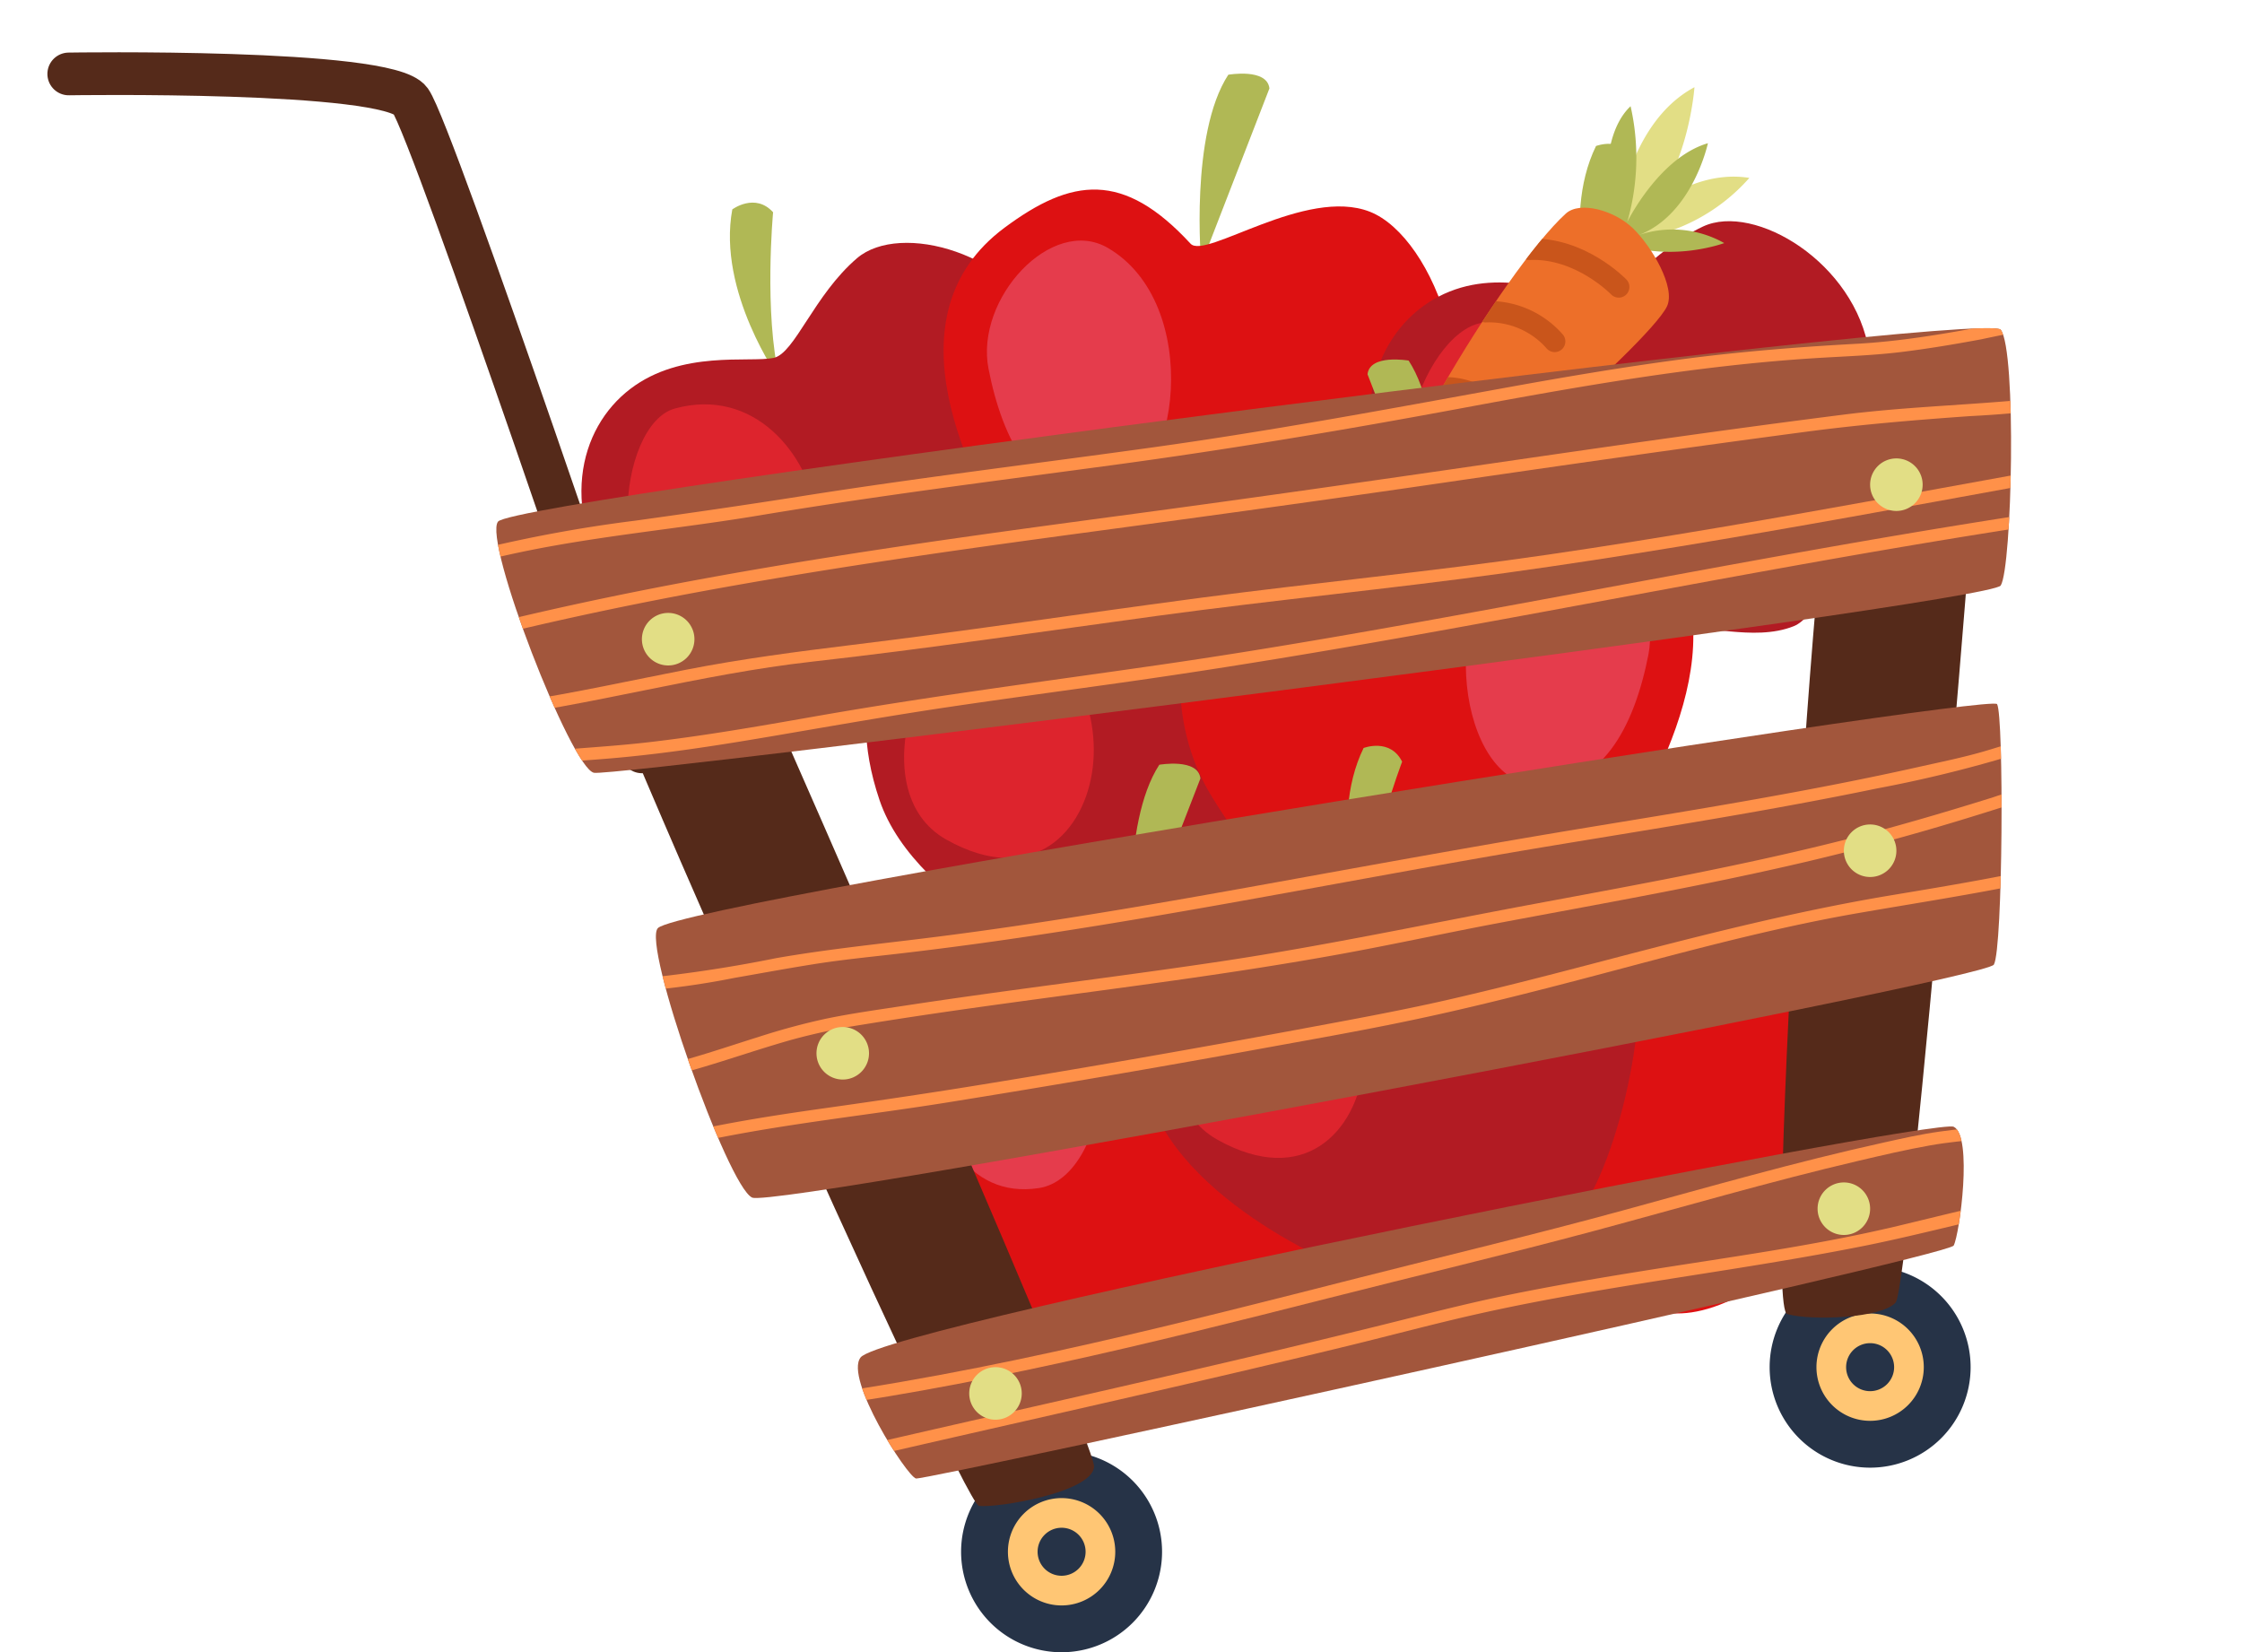 <svg xmlns="http://www.w3.org/2000/svg" xmlns:xlink="http://www.w3.org/1999/xlink" width="210" height="154.75" viewBox="0 0 210 154.75">
  <defs>
    <clipPath id="clip-path">
      <rect id="Rectángulo_33803" data-name="Rectángulo 33803" width="210" height="154.75" fill="none"/>
    </clipPath>
    <clipPath id="clip-path-2">
      <path id="Trazado_114221" data-name="Trazado 114221" d="M1.8,22C.46,29.808,3.731,55.945,6.977,55.3s8.473-28.447,7.642-32.274C14.2,21.1,10.012,19.467,7.6,19.217a6.076,6.076,0,0,0-.623-.031c-2.29,0-4.9,1.206-5.178,2.813" transform="translate(-1.491 -19.186)" fill="none"/>
    </clipPath>
    <clipPath id="clip-path-3">
      <path id="Trazado_114198" data-name="Trazado 114198" d="M40.741,44.942c-1.422,1.775,6.844,23.1,8.983,23.53s130.7-15.828,131.766-17.54,1.5-22.032,0-23.958c-.077-.1-.512-.146-1.266-.146-13.964,0-137.86,16.085-139.483,18.114" transform="translate(-40.577 -26.828)" fill="none"/>
    </clipPath>
    <clipPath id="clip-path-5">
      <path id="Trazado_114205" data-name="Trazado 114205" d="M53.813,78.546c-1.512,1.512,6.525,24.172,8.824,25.241S178.092,83.467,178.948,81.969s.941-23.335.3-24.4c-.017-.029-.121-.042-.306-.042-6.757,0-122.629,18.525-125.128,21.023" transform="translate(-53.625 -57.523)" fill="none"/>
    </clipPath>
    <clipPath id="clip-path-7">
      <path id="Trazado_114211" data-name="Trazado 114211" d="M70.393,113.725c-1.541,1.961,4.331,11.123,5.186,11.336s96.64-20.748,97.2-21.818,1.8-10.267,0-11.123a.7.7,0,0,0-.247-.027c-5.715,0-99.834,18.7-102.137,21.632" transform="translate(-70.136 -92.093)" fill="none"/>
    </clipPath>
  </defs>
  <g id="Grupo_891233" data-name="Grupo 891233" transform="translate(14911.333 11876.3)">
    <g id="Grupo_80143" data-name="Grupo 80143" transform="translate(-14911.333 -11876.3)" clip-path="url(#clip-path)">
      <path id="Trazado_114159" data-name="Trazado 114159" d="M5.62,6.048s29.869-.481,32.008,2.514S59.307,69.543,59.307,69.543" transform="translate(0.819 0.877)" fill="none" stroke="#552a1a" stroke-linecap="round" stroke-miterlimit="10" stroke-width="4"/>
      <path id="Trazado_114161" data-name="Trazado 114161" d="M97.4,128.057a9.412,9.412,0,1,1-9.412-9.412,9.412,9.412,0,0,1,9.412,9.412" transform="translate(11.446 17.282)" fill="#263347"/>
      <path id="Trazado_114162" data-name="Trazado 114162" d="M92.459,127.5a5.027,5.027,0,1,1-5.027-5.027,5.028,5.028,0,0,1,5.027,5.027" transform="translate(12.003 17.84)" fill="#ffc674"/>
      <path id="Trazado_114163" data-name="Trazado 114163" d="M89.327,127.146a2.248,2.248,0,1,1-2.248-2.248,2.248,2.248,0,0,1,2.248,2.248" transform="translate(12.357 18.193)" fill="#263347"/>
      <path id="Trazado_114164" data-name="Trazado 114164" d="M163.505,112.966a9.412,9.412,0,1,1-9.412-9.412,9.412,9.412,0,0,1,9.412,9.412" transform="translate(21.075 15.084)" fill="#263347"/>
      <path id="Trazado_114165" data-name="Trazado 114165" d="M158.562,112.408a5.027,5.027,0,1,1-5.027-5.027,5.028,5.028,0,0,1,5.027,5.027" transform="translate(21.632 15.641)" fill="#ffc674"/>
      <path id="Trazado_114166" data-name="Trazado 114166" d="M155.43,112.055a2.248,2.248,0,1,1-2.248-2.248,2.247,2.247,0,0,1,2.248,2.248" transform="translate(21.985 15.995)" fill="#263347"/>
      <path id="Trazado_114167" data-name="Trazado 114167" d="M64.328,33.119S58.467,24.925,59.9,17.2c0,0,2.137-1.594,3.821.268,0,0-.879,9.4.611,15.651" transform="translate(8.692 2.413)" fill="#b0b855"/>
      <path id="Trazado_114168" data-name="Trazado 114168" d="M65.537,30.63c1.971-.406,3.775-5.881,7.809-9.335S88.01,20.731,91.5,28.49s3.367,24.06.074,26.586S82.956,57.011,82.01,58.4s-3.444,5.577-5.341,5.939-19.342-1.605-25.405-10.5-3.964-16.627.843-20.3S63.253,31.1,65.537,30.63" transform="translate(6.924 2.892)" fill="#b21b23"/>
      <path id="Trazado_114169" data-name="Trazado 114169" d="M55.733,33.449c-5.4,1.485-7.066,18.136,2,20.354s12.318-4.208,11.4-10.19-6.019-12.194-13.4-10.164" transform="translate(7.473 4.815)" fill="#dd242d"/>
      <path id="Trazado_114170" data-name="Trazado 114170" d="M98.232,23.876s-1.1-12.192,2.533-17.754c0,0,3.636-.642,3.851,1.283Z" transform="translate(14.286 0.877)" fill="#b0b855"/>
      <path id="Trazado_114171" data-name="Trazado 114171" d="M100.284,20.57c1.385,1.5,10.8-5.348,16.792-2.995s11.765,16.918,5.347,27.71S109.8,57.362,107.236,56.4s-5.561-2.46-8.128-.749-9.24,3.34-14.545-5.026S71.82,27.27,82.85,19.073c6.287-4.672,11.123-5.348,17.434,1.5" transform="translate(11.237 2.257)" fill="#dd1112"/>
      <path id="Trazado_114172" data-name="Trazado 114172" d="M92.016,20.355c-5.26-3.065-12.459,4.759-11.179,11.315s4.39,13.151,11.179,12.113,8.933-18.223,0-23.428" transform="translate(11.753 2.865)" fill="#e53c4c"/>
      <path id="Trazado_114173" data-name="Trazado 114173" d="M130.681,28.486s-3.45-9.465,0-16.524c0,0,2.486-.964,3.61,1.283,0,0-3.369,8.824-3.61,15.241" transform="translate(18.812 1.713)" fill="#b0b855"/>
      <path id="Trazado_114174" data-name="Trazado 114174" d="M133.187,25.479c2.007.139,5.214-4.653,10.027-6.9s14.278,3.389,15.562,11.8-3.209,24.081-7.058,25.632-8.824-.449-10.107.631-4.813,4.449-6.739,4.288S116.669,54.2,113.213,44s.642-17.082,6.256-19.327,11.391.642,13.717.8" transform="translate(16.306 2.634)" fill="#b21b23"/>
      <path id="Trazado_114175" data-name="Trazado 114175" d="M122.546,26.359c-5.6-.018-11.671,15.576-3.53,20.145s13-.75,13.717-6.758S130.2,26.384,122.546,26.359" transform="translate(16.76 3.84)" fill="#dd242d"/>
      <path id="Trazado_114176" data-name="Trazado 114176" d="M89.535,53.185s-3.45-9.465,0-16.524c0,0,2.486-.964,3.61,1.283,0,0-3.369,8.824-3.61,15.241" transform="translate(12.819 5.31)" fill="#b0b855"/>
      <path id="Trazado_114177" data-name="Trazado 114177" d="M92.041,50.178c2.007.139,5.214-4.653,10.027-6.9s14.278,3.389,15.562,11.8-3.209,24.081-7.058,25.632-8.824-.449-10.107.631-4.813,4.449-6.739,4.288S75.523,78.9,72.067,68.7s.642-17.082,6.256-19.327,11.391.642,13.717.8" transform="translate(10.313 6.232)" fill="#b21b23"/>
      <path id="Trazado_114178" data-name="Trazado 114178" d="M81.4,51.058C75.8,51.04,69.729,66.634,77.87,71.2s13-.75,13.717-6.758S89.058,51.083,81.4,51.058" transform="translate(10.767 7.437)" fill="#dd242d"/>
      <path id="Trazado_114179" data-name="Trazado 114179" d="M118.189,47.246s1.1-12.192-2.533-17.754c0,0-3.636-.642-3.851,1.283Z" transform="translate(16.286 4.281)" fill="#b0b855"/>
      <path id="Trazado_114180" data-name="Trazado 114180" d="M121.419,43.94c-1.385,1.5-10.8-5.348-16.792-2.995s-11.765,16.918-5.348,27.71S111.9,80.732,114.467,79.769s5.561-2.46,8.128-.749,9.24,3.34,14.545-5.026,12.742-23.354,1.712-31.552c-6.287-4.672-11.123-5.348-17.434,1.5" transform="translate(14.052 5.661)" fill="#dd1112"/>
      <path id="Trazado_114181" data-name="Trazado 114181" d="M125.766,43.725c5.26-3.065,12.459,4.759,11.179,11.315s-4.39,13.151-11.179,12.113-8.933-18.223,0-23.428" transform="translate(17.457 6.269)" fill="#e53c4c"/>
      <path id="Trazado_114182" data-name="Trazado 114182" d="M92.591,80.287s-1.1-12.192,2.533-17.754c0,0,3.636-.642,3.851,1.283Z" transform="translate(13.464 9.094)" fill="#b0b855"/>
      <path id="Trazado_114183" data-name="Trazado 114183" d="M94.643,76.981c1.385,1.5,10.8-5.348,16.792-2.995S123.2,90.9,116.782,101.7s-12.619,12.076-15.187,11.114-5.561-2.46-8.128-.749-9.24,3.34-14.545-5.026S66.179,83.681,77.209,75.484c6.287-4.672,11.123-5.348,17.434,1.5" transform="translate(10.416 10.474)" fill="#dd1112"/>
      <path id="Trazado_114184" data-name="Trazado 114184" d="M86.375,76.766C81.116,73.7,73.916,81.525,75.2,88.081s4.39,13.151,11.179,12.113,8.933-18.223,0-23.428" transform="translate(10.931 11.082)" fill="#e53c4c"/>
      <path id="Trazado_114185" data-name="Trazado 114185" d="M135.438,78.875s1.35-12.168,6.022-16.893c0,0,3.691.1,3.517,2.026Z" transform="translate(19.728 9.028)" fill="#b0b855"/>
      <path id="Trazado_114186" data-name="Trazado 114186" d="M138.11,75.789c1.056,1.748,11.65-3.086,17.05.414s8.157,18.923-.283,28.22-14.774,9.318-17.1,7.863-4.96-3.519-7.816-2.354-9.72,1.43-13.252-7.826-7.829-25.426,4.614-31.258c7.092-3.325,11.965-3.023,16.785,4.942" transform="translate(16.464 10.029)" fill="#dd1112"/>
      <path id="Trazado_114187" data-name="Trazado 114187" d="M129.9,74.057c-4.543-4.052-13.158,2.18-13.211,8.858s1.681,13.763,8.541,14.1,12.386-16.075,4.67-22.957" transform="translate(16.997 10.6)" fill="#e53c4c"/>
      <path id="Trazado_114188" data-name="Trazado 114188" d="M111.679,77.7s-3.45-9.465,0-16.524c0,0,2.486-.964,3.61,1.283,0,0-3.369,8.824-3.61,15.241" transform="translate(16.044 8.882)" fill="#b0b855"/>
      <path id="Trazado_114189" data-name="Trazado 114189" d="M114.185,74.7c2.007.139,5.214-4.653,10.027-6.9s14.278,3.389,15.562,11.8-3.209,24.081-7.058,25.632-8.824-.449-10.107.631-4.813,4.449-6.739,4.288-18.2-6.734-21.658-16.929.642-17.082,6.256-19.327,11.391.642,13.717.8" transform="translate(13.538 9.804)" fill="#b21b23"/>
      <path id="Trazado_114190" data-name="Trazado 114190" d="M103.544,75.577c-5.6-.018-11.671,15.576-3.53,20.145s13-.75,13.717-6.758S111.2,75.6,103.544,75.577" transform="translate(13.992 11.009)" fill="#dd242d"/>
      <path id="Trazado_114191" data-name="Trazado 114191" d="M45.577,45.363c-1.2,1.993,37.9,89.268,39.484,89.482s10.508-1.218,10.784-3.637S58.84,44.576,58.2,43.079s-11.551.5-12.621,2.284" transform="translate(6.635 6.198)" fill="#552a1a"/>
      <path id="Trazado_114192" data-name="Trazado 114192" d="M151.75,30.934c-2.456.984-7.815,87.148-5.567,87.789s8.879.4,10.162-1.083,8.343-84.48,7.915-86.4-9.3-1.583-12.511-.3" transform="translate(21.215 4.353)" fill="#552a1a"/>
      <g id="Grupo_80178" data-name="Grupo 80178" transform="translate(-523.16 -1094.462) rotate(38)">
        <g id="Grupo_80159" data-name="Grupo 80159" transform="translate(1212.494 449.08)">
          <g id="Grupo_80170" data-name="Grupo 80170" transform="translate(0 0)">
            <g id="Grupo_80171" data-name="Grupo 80171">
              <path id="Trazado_114214" data-name="Trazado 114214" d="M6.8,16.167S1.489,8.028,4.467,1.281c0,0,4.328,6.406,3.622,12.159,0,0,.906-6.008,5.661-8.631a17.512,17.512,0,0,1-5.391,11.63Z" transform="translate(-0.791 -1.281)" fill="#e2de85"/>
              <path id="Trazado_114215" data-name="Trazado 114215" d="M6.375,18.278S-.7,12.347.058,7.328a21.782,21.782,0,0,1,6.427,8.73S5.117,9.462,7.9,5.6c0,0,2.971,6.093.214,10.729a9.878,9.878,0,0,1,6.749-4.3s-3.041,4.952-8.483,6.246" transform="translate(0 -2.241)" fill="#b0b855"/>
              <path id="Trazado_114216" data-name="Trazado 114216" d="M1.8,22c.3-1.756,3.388-3.032,5.8-2.782s6.6,1.884,7.019,3.809c.832,3.827-4.4,31.627-7.642,32.274S.46,29.809,1.8,22" transform="translate(-0.331 -5.257)" fill="#ed6f29"/>
            </g>
          </g>
        </g>
        <g id="Grupo_80160" data-name="Grupo 80160" transform="translate(1213.654 463.009)" clip-path="url(#clip-path-2)">
          <path id="Trazado_114217" data-name="Trazado 114217" d="M9.838,25.824s-5.148-.741-8.8,2.4" transform="translate(-1.392 -20.643)" fill="none" stroke="#c9551b" stroke-linecap="round" stroke-miterlimit="10" stroke-width="2"/>
          <path id="Trazado_114218" data-name="Trazado 114218" d="M8.361,35.72a8.168,8.168,0,0,0-6.817,1.8" transform="translate(-1.503 -22.825)" fill="none" stroke="#c9551b" stroke-linecap="round" stroke-miterlimit="10" stroke-width="2"/>
          <path id="Trazado_114219" data-name="Trazado 114219" d="M7.708,46.676s-2.275-.7-4.884,1.543" transform="translate(-1.787 -25.268)" fill="none" stroke="#c9551b" stroke-linecap="round" stroke-miterlimit="10" stroke-width="2"/>
          <path id="Trazado_114220" data-name="Trazado 114220" d="M7.5,55.174a4.841,4.841,0,0,0-3.514,1.778" transform="translate(-2.046 -27.178)" fill="none" stroke="#c9551b" stroke-linecap="round" stroke-miterlimit="10" stroke-width="2"/>
        </g>
      </g>
      <path id="Trazado_114193" data-name="Trazado 114193" d="M40.74,44.942c-1.421,1.776,6.845,23.1,8.984,23.53s130.7-15.828,131.766-17.54,1.5-22.032,0-23.958S42.451,42.8,40.74,44.942" transform="translate(5.911 3.908)" fill="#a2563c"/>
    </g>
    <g id="Grupo_80146" data-name="Grupo 80146" transform="translate(-14864.845 -11845.563)">
      <g id="Grupo_80145" data-name="Grupo 80145" clip-path="url(#clip-path-3)">
        <path id="Trazado_114194" data-name="Trazado 114194" d="M36.087,50.126c9.68-3.124,19.865-3.736,29.838-5.4,10.962-1.831,21.986-3.215,33-4.7s21.939-3.319,32.863-5.354c10.9-2.028,21.847-3.965,32.924-4.673,2.711-.174,5.419-.249,8.118-.573,2.545-.306,5.073-.734,7.592-1.2a150.8,150.8,0,0,1,15.654-2.514q1.961-.153,3.926-.16a.573.573,0,0,0,0-1.146c-10.6.036-20.764,3.675-31.314,4.242-5.5.3-10.965.736-16.428,1.464s-10.914,1.653-16.344,2.64c-10.975,1.995-21.915,4.037-32.968,5.577-11,1.533-22.039,2.852-33.015,4.588-5.18.82-10.36,1.567-15.554,2.29a129.976,129.976,0,0,0-15.012,2.771q-1.808.473-3.585,1.047c-.7.226-.4,1.331.3,1.1" transform="translate(-41.334 -27.182)" fill="#ff9149"/>
        <path id="Trazado_114195" data-name="Trazado 114195" d="M32.914,57.358C43.506,54.393,54.273,52.1,65.1,50.209c10.882-1.905,21.825-3.427,32.772-4.9s21.917-2.982,32.862-4.582c11.239-1.641,22.484-3.249,33.743-4.741,5.11-.677,10.212-1.1,15.353-1.464a101.144,101.144,0,0,0,15-1.87q1.839-.411,3.639-.965c.7-.217.4-1.322-.3-1.1-9.768,3-20.112,2.522-30.155,3.793-11.147,1.411-22.272,3.021-33.39,4.635-11.024,1.6-22.047,3.18-33.088,4.659-10.9,1.46-21.8,2.926-32.642,4.732s-21.628,3.951-32.256,6.753q-2.019.533-4.032,1.1a.573.573,0,0,0,.3,1.1" transform="translate(-41.797 -26.285)" fill="#ff9149"/>
        <path id="Trazado_114196" data-name="Trazado 114196" d="M39.108,62.2c10.531-1.257,20.773-4.232,31.313-5.414,10.831-1.214,21.611-2.833,32.409-4.3,10.882-1.482,21.816-2.52,32.693-4.028,10.761-1.492,21.473-3.31,32.167-5.221,10.765-1.925,21.513-3.942,32.287-5.819q2-.349,3.992-.689c.725-.124.418-1.228-.3-1.106-10.733,1.833-21.435,3.83-32.15,5.766-10.689,1.93-21.391,3.8-32.14,5.371-10.8,1.579-21.673,2.61-32.5,4.036C96,52.23,85.15,53.882,74.258,55.207c-5.247.639-10.444,1.322-15.635,2.336-5.165,1.008-10.308,2.142-15.509,2.959q-2,.314-4.006.556c-.723.086-.732,1.233,0,1.146" transform="translate(-40.871 -25.548)" fill="#ff9149"/>
        <path id="Trazado_114197" data-name="Trazado 114197" d="M41.268,66.153a5.091,5.091,0,0,1,1.831-.4c.881-.1,1.765-.149,2.65-.2,2.052-.119,4.106-.257,6.155-.441,5.092-.461,10.144-1.274,15.182-2.136,5.312-.909,10.617-1.84,15.949-2.632,5.315-.788,10.639-1.5,15.959-2.251,10.617-1.492,21.181-3.287,31.729-5.2,10.6-1.922,21.181-3.936,31.784-5.831,10.556-1.886,21.136-3.656,31.763-5.1q2.071-.282,4.144-.544c.722-.092.731-1.238,0-1.146-10.691,1.36-21.333,3.067-31.948,4.926-10.662,1.869-21.3,3.885-31.942,5.837s-21.293,3.857-32,5.4c-10.736,1.55-21.49,2.933-32.175,4.815-5.182.913-10.376,1.818-15.605,2.416-2.39.273-4.785.438-7.183.621-1.718.131-3.45.155-5.158.4a4.972,4.972,0,0,0-1.71.471c-.646.354-.069,1.343.579.989" transform="translate(-40.602 -24.87)" fill="#ff9149"/>
      </g>
    </g>
    <g id="Grupo_80148" data-name="Grupo 80148" transform="translate(-14911.333 -11876.3)">
      <g id="Grupo_80147" data-name="Grupo 80147" clip-path="url(#clip-path)">
        <path id="Trazado_114199" data-name="Trazado 114199" d="M57.4,52.568a2.46,2.46,0,1,1-2.461-2.46,2.46,2.46,0,0,1,2.461,2.46" transform="translate(7.645 7.299)" fill="#e2de85"/>
        <path id="Trazado_114200" data-name="Trazado 114200" d="M157.816,39.937a2.46,2.46,0,1,1-2.46-2.46,2.459,2.459,0,0,1,2.46,2.46" transform="translate(22.271 5.459)" fill="#e2de85"/>
        <path id="Trazado_114201" data-name="Trazado 114201" d="M53.813,78.546c-1.512,1.512,6.525,24.171,8.824,25.241S178.092,83.466,178.948,81.968s.941-23.334.3-24.4S56.38,75.98,53.813,78.546" transform="translate(7.811 8.379)" fill="#a2563c"/>
      </g>
    </g>
    <g id="Grupo_80150" data-name="Grupo 80150" transform="translate(-14849.897 -11810.397)">
      <g id="Grupo_80149" data-name="Grupo 80149" clip-path="url(#clip-path-5)">
        <path id="Trazado_114202" data-name="Trazado 114202" d="M47.511,84.664a75.509,75.509,0,0,0,14.447-1.471c2.443-.425,4.881-.878,7.329-1.267,2.487-.4,4.985-.654,7.486-.938,10.382-1.179,20.7-2.872,30.984-4.7s20.549-3.781,30.856-5.488c10.131-1.677,20.283-3.259,30.341-5.346a120.864,120.864,0,0,0,12.7-3.1c3.683-1.193,7.349-2.658,11.174-3.345a13.45,13.45,0,0,1,2.276-.229.573.573,0,0,0,0-1.146c-3.555.03-7.1,1.4-10.427,2.509-1.9.636-3.794,1.287-5.718,1.846-1.98.574-4.005.983-6.016,1.433-10.014,2.244-20.15,3.893-30.274,5.554-10.278,1.686-20.519,3.555-30.768,5.408-10.375,1.875-20.771,3.674-31.235,4.991-4.944.622-9.884,1.11-14.8,1.968a128.414,128.414,0,0,1-14.778,2.109q-1.791.1-3.584.065a.573.573,0,0,0,0,1.146" transform="translate(-54.596 -57.507)" fill="#ff9149"/>
        <path id="Trazado_114203" data-name="Trazado 114203" d="M47.884,92.807c4.4.093,8.7-1.13,12.86-2.433,2.187-.685,4.364-1.409,6.572-2.029a60.052,60.052,0,0,1,6.586-1.4c9.949-1.628,19.96-2.824,29.938-4.246,4.974-.708,9.941-1.473,14.884-2.374,4.864-.886,9.695-1.942,14.552-2.86,9.666-1.825,19.365-3.513,28.947-5.76q7.23-1.7,14.34-3.856c4.734-1.43,9.421-3.054,14.254-4.129q1.753-.388,3.529-.664c.726-.112.418-1.217-.3-1.106a98.426,98.426,0,0,0-14.253,3.7c-4.7,1.471-9.425,2.853-14.2,4.055-9.492,2.391-19.128,4.137-28.745,5.929-9.778,1.82-19.495,3.9-29.335,5.379-9.877,1.479-19.8,2.652-29.67,4.155-2.425.37-4.869.708-7.274,1.2a65.33,65.33,0,0,0-6.4,1.724c-4.3,1.342-8.613,2.925-13.113,3.428a24.212,24.212,0,0,1-3.17.144.573.573,0,0,0,0,1.146" transform="translate(-54.542 -56.879)" fill="#ff9149"/>
        <path id="Trazado_114204" data-name="Trazado 114204" d="M52.705,98.365c9.31-2.608,18.988-3.45,28.5-4.979Q95.8,91.04,110.332,88.394c4.767-.871,9.548-1.7,14.29-2.7,4.672-.978,9.305-2.129,13.926-3.322,9.279-2.4,18.545-5.09,28-6.726,9.03-1.563,18.155-2.837,26.9-5.674q1.621-.526,3.218-1.127c.684-.257.387-1.364-.3-1.1-8.613,3.234-17.734,4.737-26.772,6.24-9.424,1.568-18.645,3.969-27.88,6.386-4.617,1.208-9.239,2.4-13.893,3.459-4.7,1.067-9.437,1.916-14.172,2.8Q99.11,89.326,84.517,91.7c-4.788.781-9.58,1.492-14.384,2.168-4.766.67-9.533,1.391-14.222,2.492q-1.765.416-3.51.905a.573.573,0,0,0,.3,1.1" transform="translate(-53.862 -56.04)" fill="#ff9149"/>
      </g>
    </g>
    <g id="Grupo_80152" data-name="Grupo 80152" transform="translate(-14911.333 -11876.3)">
      <g id="Grupo_80151" data-name="Grupo 80151" clip-path="url(#clip-path)">
        <path id="Trazado_114206" data-name="Trazado 114206" d="M155.669,69.863a2.46,2.46,0,1,1-2.46-2.46,2.459,2.459,0,0,1,2.46,2.46" transform="translate(21.959 9.818)" fill="#e2de85"/>
        <path id="Trazado_114207" data-name="Trazado 114207" d="M71.674,86.421a2.46,2.46,0,1,1-2.461-2.46,2.46,2.46,0,0,1,2.461,2.46" transform="translate(9.723 12.23)" fill="#e2de85"/>
        <path id="Trazado_114208" data-name="Trazado 114208" d="M70.393,113.725c-1.541,1.961,4.331,11.123,5.186,11.337s96.639-20.749,97.2-21.819,1.8-10.267,0-11.123-100.03,18.61-102.383,21.6" transform="translate(10.216 13.415)" fill="#a2563c"/>
      </g>
    </g>
    <g id="Grupo_80154" data-name="Grupo 80154" transform="translate(-14830.98 -11770.792)">
      <g id="Grupo_80153" data-name="Grupo 80153" clip-path="url(#clip-path-7)">
        <path id="Trazado_114209" data-name="Trazado 114209" d="M64.314,119.049c17.162-2.177,33.978-6.338,50.721-10.593,8.327-2.116,16.695-4.1,24.991-6.324,8.246-2.215,16.445-4.62,24.762-6.566,2.218-.519,4.447-1.045,6.691-1.442,1.678-.3,3.382-.448,5.075-.628,3.308-.352,6.967-.566,9.975-2.119.655-.338.077-1.327-.579-.989-2.661,1.374-5.941,1.59-8.869,1.906-1.56.168-3.123.317-4.678.534-1.76.244-3.5.639-5.23,1.022-8.256,1.819-16.383,4.159-24.534,6.386-8.183,2.236-16.437,4.2-24.657,6.289-8.324,2.118-16.65,4.241-25.027,6.142-9.468,2.148-19.009,4.014-28.643,5.237-.722.092-.731,1.238,0,1.146" transform="translate(-71.064 -92.351)" fill="#ff9149"/>
        <path id="Trazado_114210" data-name="Trazado 114210" d="M67.83,123.239c16.219-3.783,32.494-7.33,48.678-11.269,4.048-.985,8.077-2.074,12.142-2.986,3.959-.889,7.95-1.625,11.948-2.3,8.122-1.369,16.287-2.48,24.363-4.1,8.977-1.807,17.744-4.746,27-4.776a.573.573,0,0,0,0-1.146c-8.163.026-16.106,2.205-23.988,4.083-8.031,1.912-16.256,2.983-24.4,4.3-4.1.662-8.188,1.362-12.252,2.2-3.987.82-7.918,1.853-11.867,2.829-8.148,2.013-16.323,3.915-24.5,5.787-9.142,2.093-18.293,4.147-27.425,6.278-.717.167-.414,1.272.306,1.1" transform="translate(-70.576 -91.428)" fill="#ff9149"/>
      </g>
    </g>
    <g id="Grupo_80156" data-name="Grupo 80156" transform="translate(-14911.333 -11876.3)">
      <g id="Grupo_80155" data-name="Grupo 80155" clip-path="url(#clip-path)">
        <path id="Trazado_114212" data-name="Trazado 114212" d="M153.521,99.127a2.46,2.46,0,1,1-2.46-2.46,2.459,2.459,0,0,1,2.46,2.46" transform="translate(21.646 14.081)" fill="#e2de85"/>
        <path id="Trazado_114213" data-name="Trazado 114213" d="M84.161,114.229a2.46,2.46,0,1,1-2.46-2.46,2.459,2.459,0,0,1,2.46,2.46" transform="translate(11.543 16.281)" fill="#e2de85"/>
      </g>
    </g>
  </g>
</svg>
